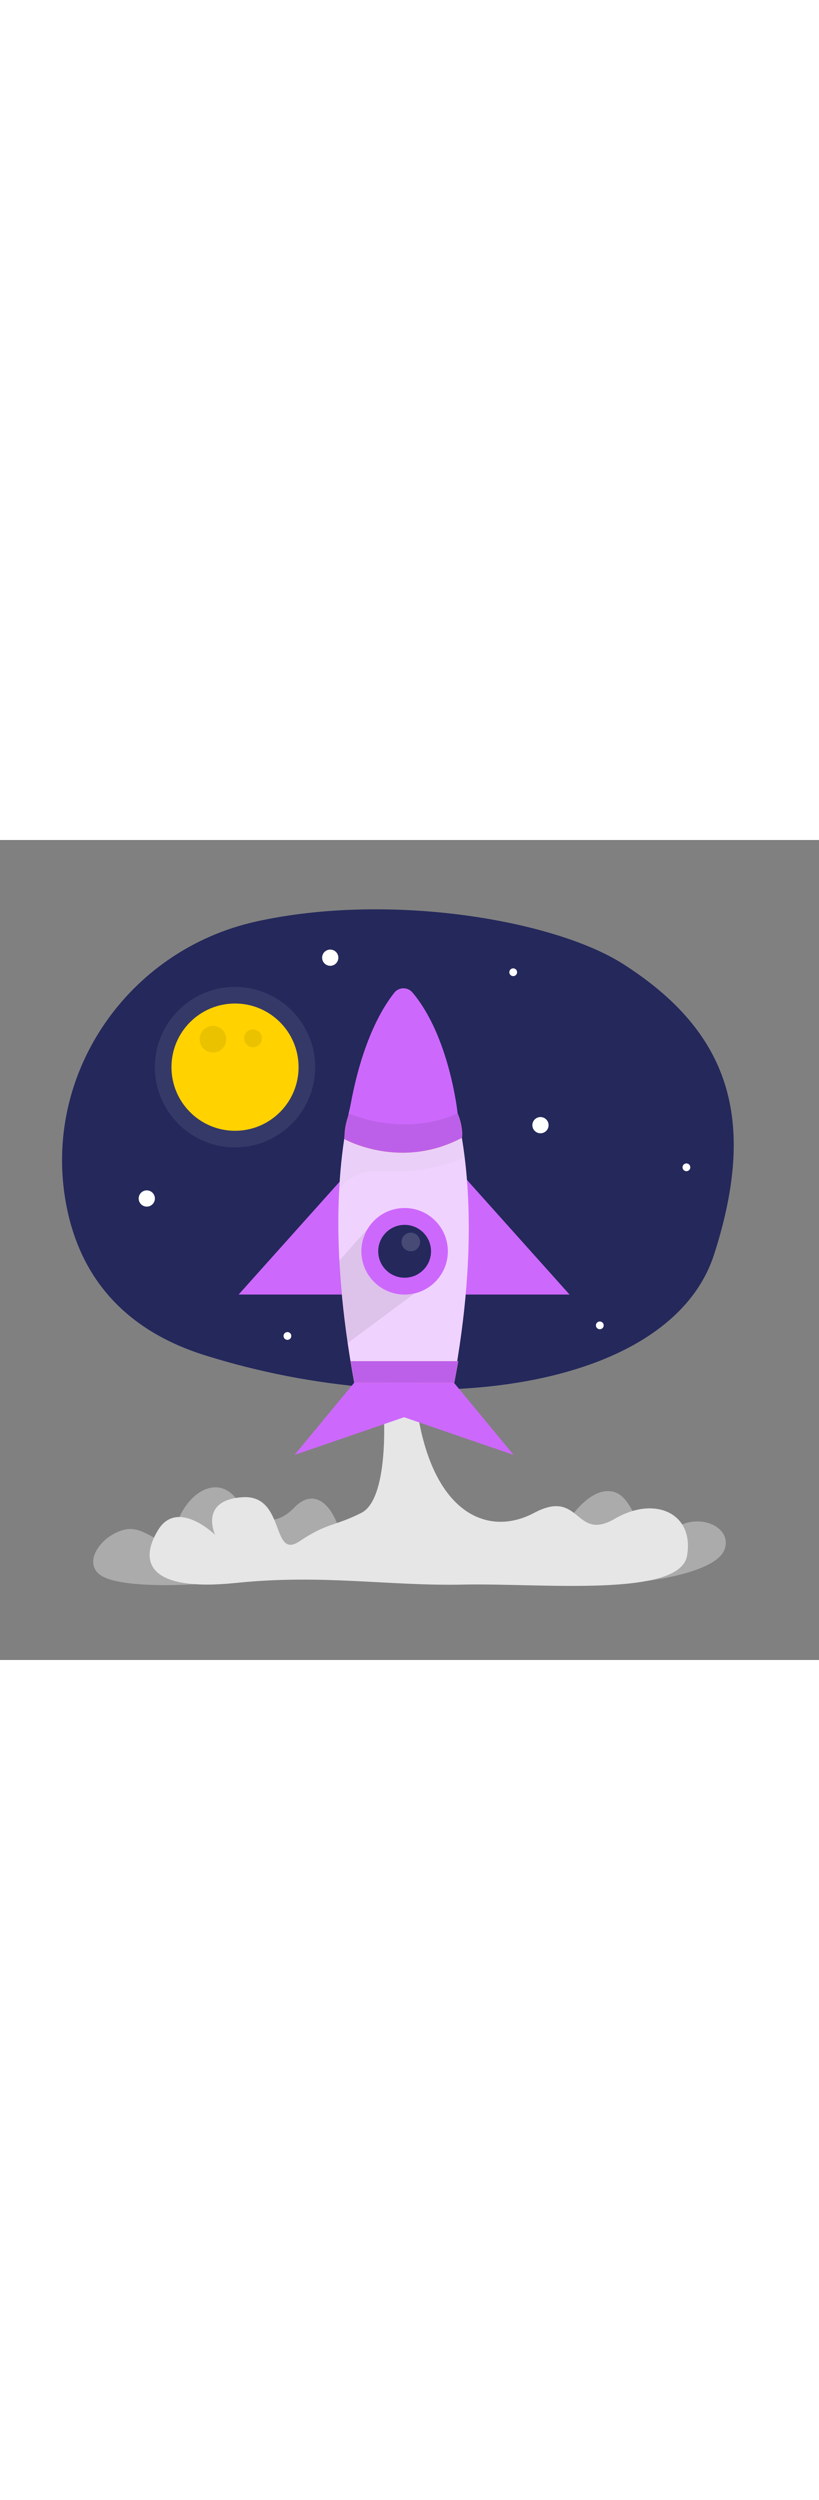 <svg id="_0147_rocket_launch" xmlns="http://www.w3.org/2000/svg" viewBox="0 0 500 500" data-imageid="rocket-launch-15" imageName="Rocket Launch" class="illustrations_image" style="width: 164px;"><rect x="0" y="0" width="500" height="500" fill="#808080" stroke="none"/><defs><style>.cls-1_rocket-launch-15{fill:#fff;}.cls-2_rocket-launch-15{opacity:.11;}.cls-2_rocket-launch-15,.cls-3_rocket-launch-15,.cls-4_rocket-launch-15,.cls-5_rocket-launch-15,.cls-6_rocket-launch-15{fill:none;}.cls-3_rocket-launch-15{opacity:.16;}.cls-4_rocket-launch-15{opacity:.42;}.cls-5_rocket-launch-15{opacity:.7;}.cls-7_rocket-launch-15{fill:#e6e6e6;}.cls-6_rocket-launch-15{opacity:.08;}.cls-8_rocket-launch-15{fill:#24285b;}.cls-9_rocket-launch-15{fill:#000001;}.cls-10_rocket-launch-15{fill:#ffd200;}.cls-11_rocket-launch-15{fill:#68e1fd;}</style></defs><g id="bg_rocket-launch-15"><path class="cls-8_rocket-launch-15" d="m156.48,49.7C78.07,66.98,25.82,142.66,40.29,221.63c6.91,37.7,29.08,75.1,84.77,92.56,133.67,41.92,284.34,21,310.9-61.5,26.56-82.5,9.37-135.62-55.46-177.02-41.88-26.74-142.1-44.03-224.03-25.98Z"/><circle class="cls-1_rocket-launch-15" cx="89.61" cy="218.6" r="4.95"/><circle class="cls-1_rocket-launch-15" cx="201.61" cy="71.77" r="4.95"/><circle class="cls-1_rocket-launch-15" cx="329.96" cy="173.89" r="4.95"/><circle class="cls-1_rocket-launch-15" cx="313.31" cy="80.64" r="2.37"/><circle class="cls-1_rocket-launch-15" cx="419.06" cy="199.59" r="2.37"/><circle class="cls-1_rocket-launch-15" cx="366.18" cy="295.96" r="2.37"/><circle class="cls-1_rocket-launch-15" cx="175.47" cy="302.42" r="2.37"/><g class="cls-6_rocket-launch-15"><circle class="cls-1_rocket-launch-15" cx="143.48" cy="138.51" r="48.93"/></g><circle class="cls-10_rocket-launch-15" cx="143.48" cy="138.51" r="38.8"/><g class="cls-6_rocket-launch-15"><circle class="cls-9_rocket-launch-15" cx="130.01" cy="121.47" r="8.13"/></g><g class="cls-6_rocket-launch-15"><circle class="cls-9_rocket-launch-15" cx="154.46" cy="120.94" r="5.44"/></g></g><g id="rocket_rocket-launch-15"><g class="cls-4_rocket-launch-15"><path class="cls-7_rocket-launch-15" d="m119.15,453.8s-38.69,2.7-54.59-3.82c-15.9-6.52-4.48-25.27,11.01-29.35,15.49-4.08,24.87,18.34,31.8-2.45,6.93-20.79,24.99-31.07,36.55-16.96,11.55,14.11,23.38,18.59,35.61,5.95,12.23-12.64,23.49-2.31,28.46,16.17,4.97,18.48,62.45-16.99,84.46-10.06,22.01,6.93,38.73,27.31,52.18,5.3,13.45-22.01,29.35-27.72,38.32-14.68,8.97,13.04,11.82,28.54,27.72,16.71s37.5-1.22,31.39,12.64c-6.11,13.86-47.1,18.53-47.1,18.53,0,0-237.91-11.71-275.79,2Z"/></g><path class="cls-7_rocket-launch-15" d="m234.35,351.16s3,50.7-13.72,59.12-20.43,5.76-37.85,17.38c-17.43,11.61-8.25-28.74-34.85-26.91-26.6,1.83-16.62,22.93-16.62,22.93,0,0-22.92-22.35-34.79-2.92-11.88,19.43-6.14,37.77,47.4,32.27,53.54-5.5,92.85,1.98,139.23.99s131.69,8.18,136.27-17.5c4.59-25.68-19.26-37.06-44.03-22.66-24.76,14.4-20.63-18.78-49.3-3.56-28.67,15.22-63.37.15-72.04-67.01l-19.7,7.87Z"/><polygon class="cls-11_rocket-launch-15 targetColor" points="208.39 207.19 145.67 277.17 213.99 277.17 208.39 207.19" style="fill: rgb(205, 104, 253);"/><polygon class="cls-11_rocket-launch-15 targetColor" points="284.99 207.19 347.71 277.17 279.39 277.17 284.99 207.19" style="fill: rgb(205, 104, 253);"/><path class="cls-11_rocket-launch-15 targetColor" d="m245.33,95.19v-.4s-.07.07-.21.2c-.14-.13-.22-.2-.22-.2v.42c-5.45,5.48-60.12,65.47-28.62,235.69h60.54c31.49-170.41-25.91-230.34-31.49-235.71Z" style="fill: rgb(205, 104, 253);"/><g class="cls-2_rocket-launch-15"><path class="cls-8_rocket-launch-15" d="m281.97,181.62l1.74,12.06s-23.12,10.72-51.75,8.3c-9.59-.81-18.95,3.21-24.79,10.86h0s1.78-24.81,2.98-30.51l71.82-.71Z"/></g><g class="cls-5_rocket-launch-15"><path class="cls-1_rocket-launch-15" d="m245.33,95.19v-.4s-.07.07-.21.2c-.14-.13-.22-.2-.22-.2v.42c-5.45,5.48-60.12,65.47-28.62,235.69h60.54c31.49-170.41-25.91-230.34-31.49-235.71Z"/></g><g class="cls-6_rocket-launch-15"><path class="cls-9_rocket-launch-15" d="m224.07,237.48l-16.9,18.95s0,20.7,5.1,50.33l42.6-31.63-30.81-37.65Z"/></g><polygon class="cls-10_rocket-launch-15" points="213.99 317.79 216.28 330.89 277.37 330.89 279.79 317.79 213.99 317.79"/><path class="cls-10_rocket-launch-15" d="m213.13,166.75l-.13.36c-1.66,4.66-2.68,9.15-2.68,14.09l-.17,1.12s33.97,19.3,71.82-.71h0c.18-.67.27-1.36.25-2.05-.13-4.41-1.09-8.77-2.84-12.83h0s-66.25,0-66.25,0Z"/><polygon class="cls-11_rocket-launch-15 targetColor" points="213.99 317.79 216.28 330.89 277.37 330.89 279.79 317.79 213.99 317.79" style="fill: rgb(205, 104, 253);"/><path class="cls-11_rocket-launch-15 targetColor" d="m213.13,166.75l-.13.36c-1.66,4.66-2.68,9.15-2.68,14.09l-.17,1.12s33.97,19.3,71.82-.71h0c.18-.67.27-1.36.25-2.05-.13-4.41-1.09-8.77-2.84-12.83h0s-66.25,0-66.25,0Z" style="fill: rgb(205, 104, 253);"/><g class="cls-6_rocket-launch-15"><polygon class="cls-9_rocket-launch-15" points="213.99 317.79 216.28 330.89 277.37 330.89 279.79 317.79 213.99 317.79"/></g><g class="cls-6_rocket-launch-15"><path class="cls-9_rocket-launch-15" d="m213.13,166.75l-.13.36c-1.66,4.66-2.68,9.15-2.68,14.09l-.17,1.12s33.97,19.3,71.82-.71h0c.18-.67.27-1.36.25-2.05-.13-4.41-1.09-8.77-2.84-12.83h0s-66.25,0-66.25,0Z"/></g><path class="cls-11_rocket-launch-15 targetColor" d="m213.13,166.75s32.11,14.94,66.25,0c0,0-4.8-46.85-27.58-73.77-2.93-3.46-8.29-3.39-11.11.17-7.49,9.43-20.67,31.23-27.57,73.61Z" style="fill: rgb(205, 104, 253);"/><circle class="cls-11_rocket-launch-15 targetColor" cx="247.02" cy="250.79" r="26.39" style="fill: rgb(205, 104, 253);"/><circle class="cls-8_rocket-launch-15" cx="247.02" cy="250.79" r="16.12"/><g class="cls-3_rocket-launch-15"><circle class="cls-1_rocket-launch-15" cx="250.79" cy="245.1" r="5.68"/></g><polygon class="cls-11_rocket-launch-15 targetColor" points="216.28 330.89 179.83 374.95 256.19 348.71 256.19 330.89 216.28 330.89" style="fill: rgb(205, 104, 253);"/><polygon class="cls-11_rocket-launch-15 targetColor" points="277.09 330.89 313.55 374.95 237.19 348.71 237.19 330.89 277.09 330.89" style="fill: rgb(205, 104, 253);"/></g></svg>